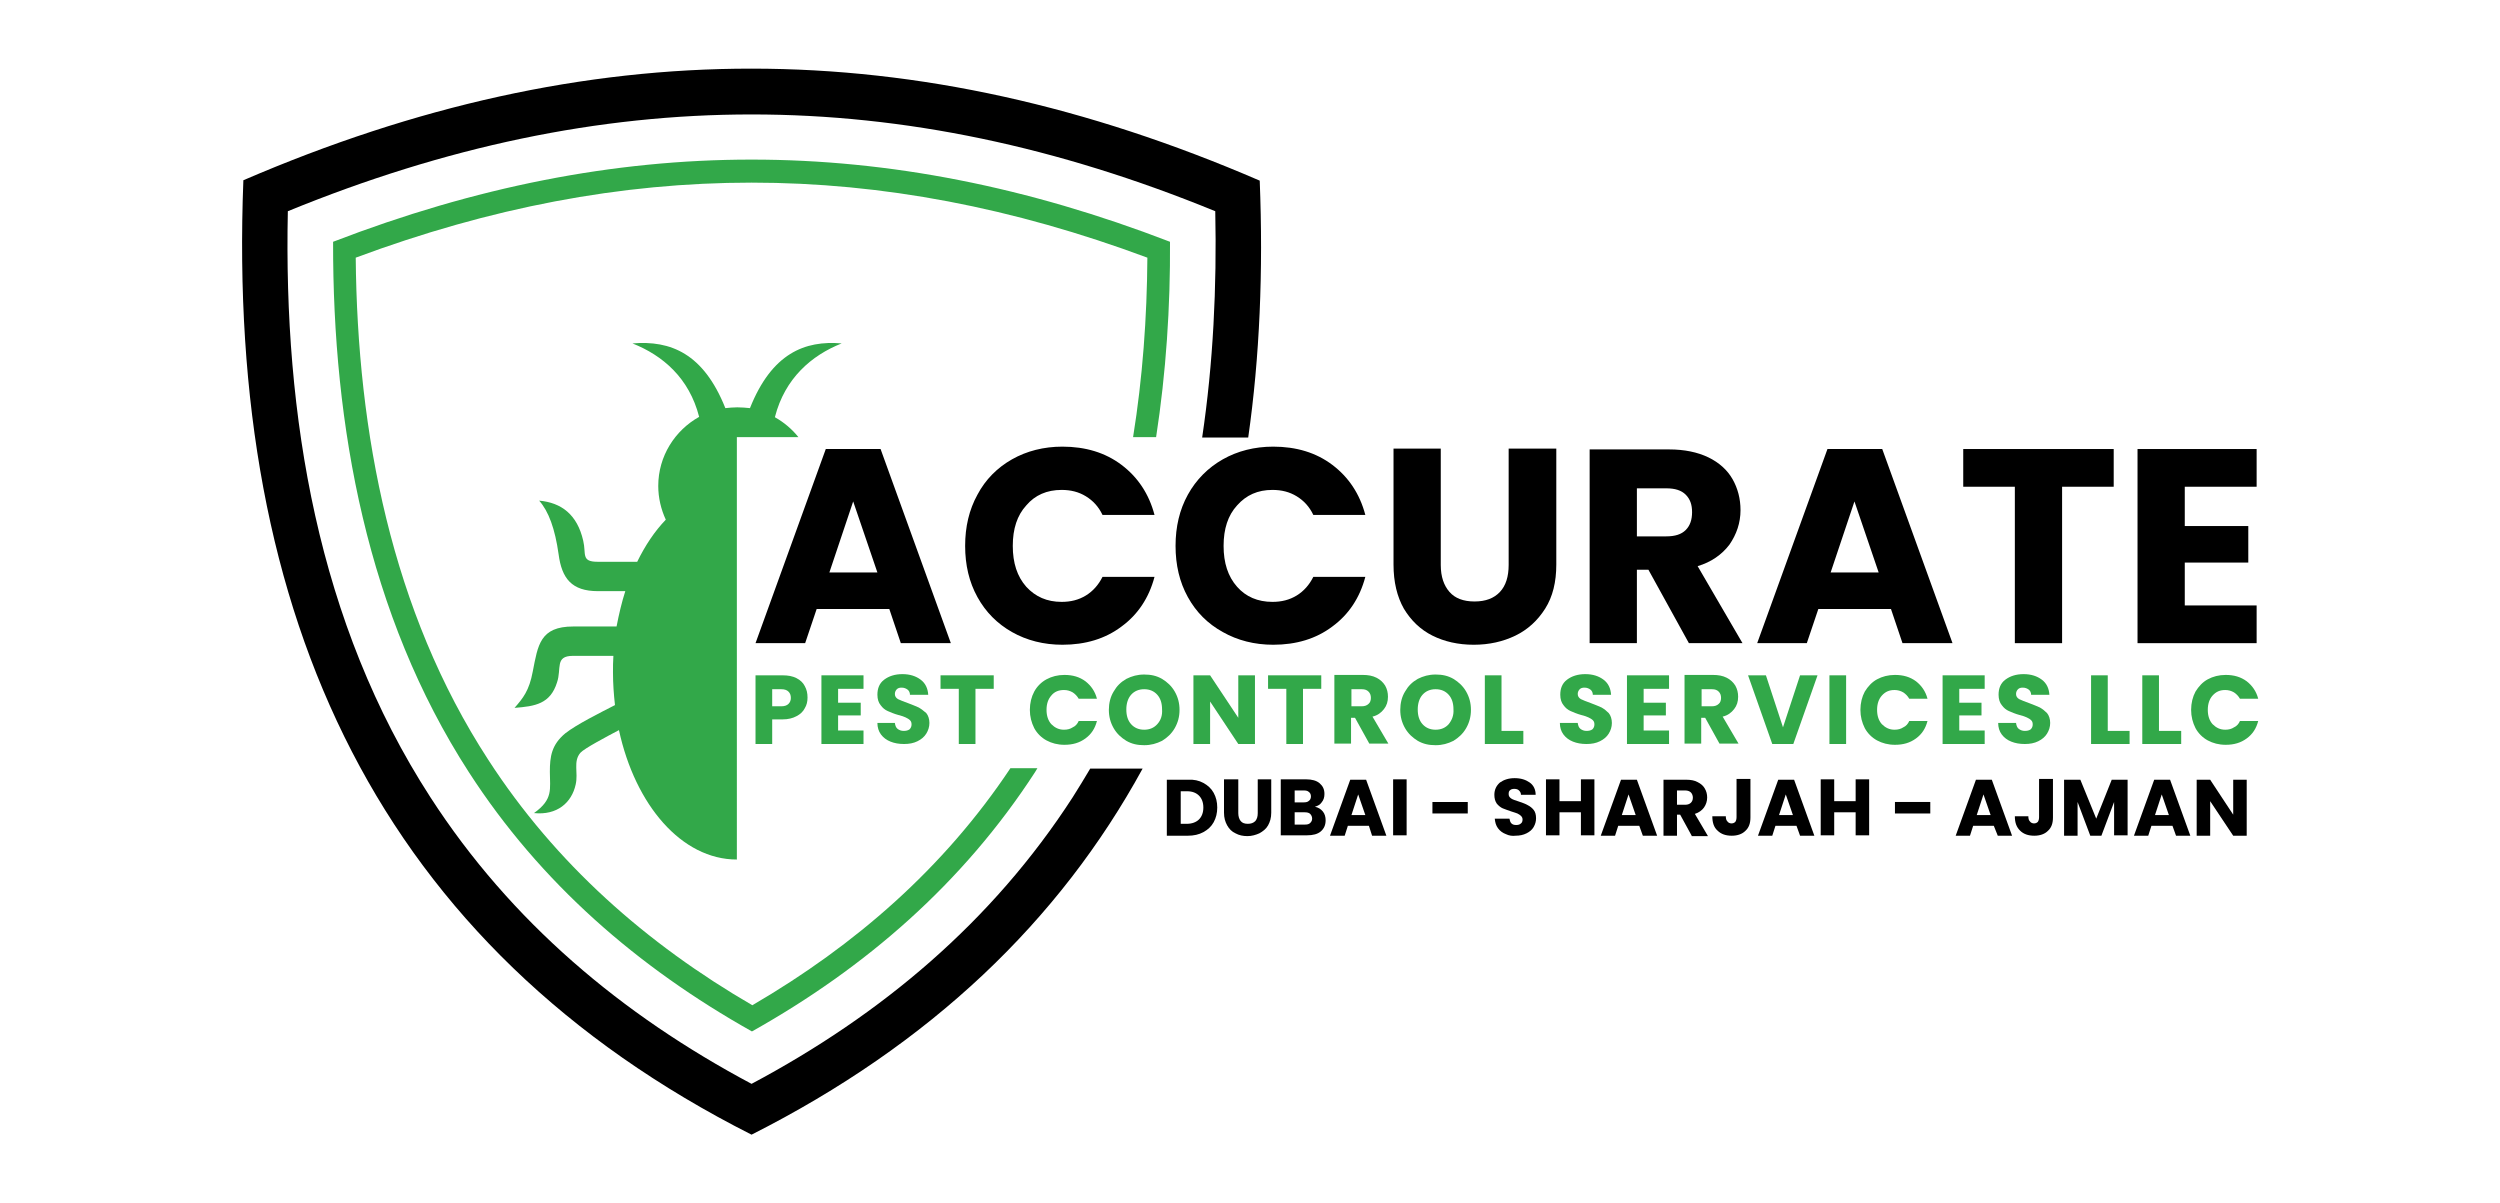 <?xml version="1.0" encoding="utf-8"?>
<!-- Generator: Adobe Illustrator 27.0.0, SVG Export Plug-In . SVG Version: 6.00 Build 0)  -->
<svg version="1.1" id="Layer_1" xmlns="http://www.w3.org/2000/svg" xmlns:xlink="http://www.w3.org/1999/xlink" x="0px" y="0px"
	 viewBox="0 0 629.7 303.1" style="enable-background:new 0 0 629.7 303.1;" xml:space="preserve">
<style type="text/css">
	.st0{fill-rule:evenodd;clip-rule:evenodd;}
	.st1{fill-rule:evenodd;clip-rule:evenodd;fill:#32A849;}
	.st2{fill:#32A849;}
</style>
<g>
	<g>
		<path class="st0" d="M61.3,45.4c-4.3,110.5,34.5,193.1,128,240.4c45.1-22.8,77.5-53.8,98.5-92.2h-13.2c-1.4,2.4-2.9,4.8-4.4,7.2
			c-20.3,31.4-48.2,54.8-80.9,72.2c-32.7-17.4-60.6-40.8-80.9-72.2c-28.4-43.9-37-96.1-35.9-147.6c79.4-32.5,154.2-32.5,233.6,0
			c0.4,19-0.5,38.2-3.3,57h11.6c2.9-20.3,3.8-41.9,2.9-64.7C230.3,7.9,148.3,7.9,61.3,45.4z"/>
		<path class="st1" d="M83.9,60.9c-0.1,46.5,8.6,94,34.2,133.6c18,27.9,42.6,49.2,71.3,65.3c28.7-16.1,53.2-37.4,71.3-65.3l0.6-1
			h-6.8c-16.7,25.1-39.1,44.6-65,59.7c-26.7-15.5-49.6-35.7-66.5-61.8C98.6,153.9,90,109,89.6,64.9c67.7-25.2,131.7-25.2,199.4,0
			c-0.1,15.1-1.2,30.3-3.6,45.2h5.8c2.5-16.2,3.6-32.8,3.5-49.2C223.1,33.3,155.5,33.3,83.9,60.9z"/>
		<path class="st1" d="M188.9,102.8L188.9,102.8c-1-0.1-2.1-0.2-3.2-0.2c-1,0-2,0.1-3,0.2c-5.5-13.8-13.8-17.1-23.4-16.3
			c7.6,3,14.3,8.7,16.8,18.5c-6.1,3.4-10.3,9.9-10.3,17.4c0,3,0.7,5.9,1.9,8.5c-2.8,2.9-5.2,6.5-7.2,10.6h-10c-4.2,0-2.8-2-3.6-5.3
			c-1.5-6.6-5.5-9.6-11.1-10.1c2.4,2.7,4,7.1,4.9,13.5c0.8,6.1,3.3,9.3,9.9,9.3h6.9c-0.9,2.8-1.6,5.8-2.2,8.9h-10.9
			c-8.4,0-8.9,4.7-10.2,11.3c-0.9,4.9-2.5,6.8-4.6,9.2c5.2-0.4,9-1,10.7-6.4c1.2-3.5-0.6-6.7,4-6.7h10.2c-0.1,1.4-0.1,2.8-0.1,4.2
			c0,2.8,0.2,5.5,0.5,8.2c-3.9,2-9.7,4.9-12.5,7.1c-3.5,2.9-3.9,5.9-3.9,9.7c0,4.4,0.9,6.9-4,10.4c5.8,0.6,9.5-2.6,10.5-7.2
			c0.7-3-0.7-5.8,1.2-8c1-1.1,6.5-4,9.7-5.7c4.1,18.9,15.8,32.6,29.7,32.6V110.1h15.5c-1.6-2-3.6-3.7-5.9-5l0-0.1
			c2.5-9.7,9.2-15.5,16.8-18.5C202.7,85.7,194.4,89,188.9,102.8z"/>
		<path d="M208,113.1L190.3,162h12.5l2.9-8.6H224l2.9,8.6h12.6l-17.7-48.9H208z M208.9,144.2l6-17.9l6.1,17.9H208.9z"/>
		<path d="M267.4,123.4c2.3,0,4.3,0.5,6.1,1.6c1.8,1.1,3.2,2.6,4.2,4.7h13.1c-1.4-5.3-4.2-9.5-8.3-12.6c-4.1-3.1-9.1-4.6-14.9-4.6
			c-4.7,0-9,1.1-12.7,3.2c-3.7,2.1-6.7,5.1-8.7,8.9c-2.1,3.8-3.1,8.1-3.1,12.9c0,4.8,1,9.1,3.1,12.9c2.1,3.8,5,6.7,8.7,8.8
			c3.7,2.1,8,3.2,12.7,3.2c5.8,0,10.8-1.5,14.9-4.6c4.1-3,6.9-7.2,8.3-12.5h-13.1c-1,2-2.4,3.6-4.2,4.7c-1.8,1.1-3.8,1.6-6.1,1.6
			c-3.7,0-6.6-1.3-8.9-3.8c-2.3-2.6-3.4-6-3.4-10.3c0-4.3,1.1-7.7,3.4-10.2C260.7,124.7,263.7,123.4,267.4,123.4z"/>
		<path d="M320.5,123.4c2.3,0,4.3,0.5,6.1,1.6c1.8,1.1,3.2,2.6,4.2,4.7h13.1c-1.4-5.3-4.2-9.5-8.3-12.6c-4.1-3.1-9.1-4.6-14.9-4.6
			c-4.7,0-9,1.1-12.7,3.2c-3.7,2.1-6.7,5.1-8.8,8.9c-2.1,3.8-3.1,8.1-3.1,12.9c0,4.8,1,9.1,3.1,12.9c2.1,3.8,5,6.7,8.8,8.8
			c3.7,2.1,8,3.2,12.7,3.2c5.8,0,10.8-1.5,14.9-4.6c4.1-3,6.9-7.2,8.3-12.5h-13.1c-1,2-2.4,3.6-4.2,4.7c-1.8,1.1-3.8,1.6-6.1,1.6
			c-3.7,0-6.7-1.3-8.9-3.8c-2.3-2.6-3.4-6-3.4-10.3c0-4.3,1.1-7.7,3.4-10.2C313.9,124.7,316.8,123.4,320.5,123.4z"/>
		<path d="M380,142.3c0,2.9-0.7,5.2-2.2,6.8c-1.5,1.6-3.6,2.4-6.4,2.4c-2.8,0-4.9-0.8-6.3-2.4c-1.4-1.6-2.2-3.8-2.2-6.8v-29.3H351
			v29.2c0,4.4,0.9,8.1,2.6,11.1c1.8,3,4.2,5.3,7.2,6.8c3,1.5,6.5,2.3,10.4,2.3c3.9,0,7.4-0.8,10.5-2.3c3.1-1.5,5.6-3.8,7.5-6.8
			c1.9-3,2.8-6.7,2.8-11.1v-29.2H380V142.3z"/>
		<path d="M435.6,137.2c1.8-2.6,2.8-5.5,2.8-8.7c0-2.9-0.7-5.5-2-7.8c-1.3-2.3-3.4-4.2-6.1-5.5c-2.7-1.3-6-2-9.9-2h-20V162h11.9
			v-18.5h2.9l10.2,18.5h13.5l-11.3-19.4C431,141.6,433.7,139.7,435.6,137.2z M424.6,133.5c-1.1,1.1-2.7,1.6-4.9,1.6h-7.4V123h7.4
			c2.2,0,3.8,0.5,4.9,1.6c1.1,1.1,1.6,2.5,1.6,4.4C426.2,130.9,425.7,132.4,424.6,133.5z"/>
		<path d="M460.3,113.1L442.6,162h12.5l2.9-8.6h18.3l2.9,8.6h12.6l-17.7-48.9H460.3z M461.1,144.2l6-17.9l6.1,17.9H461.1z"/>
		<polygon points="494.5,122.6 507.5,122.6 507.5,162 519.4,162 519.4,122.6 532.4,122.6 532.4,113.1 494.5,113.1 		"/>
		<polygon points="538.4,162 568.4,162 568.4,152.5 550.3,152.5 550.3,141.7 566.3,141.7 566.3,132.5 550.3,132.5 550.3,122.6 
			568.4,122.6 568.4,113.1 538.4,113.1 		"/>
		<path class="st2" d="M200.6,170.8c-1-0.5-2.1-0.7-3.5-0.7h-6.8v17.3h4.2v-6.2h2.6c1.4,0,2.6-0.3,3.5-0.8c1-0.5,1.7-1.2,2.1-2
			c0.5-0.8,0.7-1.7,0.7-2.7c0-1.1-0.2-2-0.7-2.9C202.3,172,201.6,171.3,200.6,170.8z M198.6,177.3c-0.4,0.4-1,0.6-1.8,0.6h-2.3v-4.3
			h2.3c0.8,0,1.4,0.2,1.8,0.6c0.4,0.4,0.6,0.9,0.6,1.6C199.2,176.4,199,176.9,198.6,177.3z"/>
		<polygon class="st2" points="206.9,187.4 217.5,187.4 217.5,184 211.1,184 211.1,180.2 216.8,180.2 216.8,177 211.1,177 
			211.1,173.5 217.5,173.5 217.5,170.1 206.9,170.1 		"/>
		<path class="st2" d="M231.4,178.2c-0.7-0.3-1.6-0.7-2.7-1.1c-1.1-0.4-1.9-0.7-2.5-1c-0.5-0.3-0.8-0.7-0.8-1.3
			c0-0.5,0.2-0.9,0.5-1.2c0.3-0.3,0.7-0.4,1.2-0.4c0.6,0,1.1,0.2,1.5,0.5c0.4,0.3,0.6,0.8,0.6,1.3h4.6c-0.1-1.6-0.7-2.9-1.9-3.8
			c-1.2-0.9-2.7-1.4-4.6-1.4c-1.9,0-3.4,0.5-4.6,1.4c-1.2,0.9-1.7,2.2-1.7,3.8c0,1.1,0.3,2,0.8,2.6c0.5,0.7,1.1,1.2,1.8,1.5
			c0.7,0.3,1.6,0.7,2.7,1c0.8,0.2,1.4,0.4,1.8,0.6c0.4,0.2,0.8,0.4,1.1,0.7c0.3,0.3,0.4,0.6,0.4,1.1c0,0.5-0.2,0.9-0.5,1.2
			c-0.4,0.3-0.9,0.4-1.5,0.4c-0.6,0-1.1-0.2-1.5-0.5c-0.4-0.3-0.6-0.8-0.7-1.5H221c0,1.1,0.3,2.1,0.9,2.9c0.6,0.8,1.4,1.4,2.4,1.8
			c1,0.4,2.1,0.6,3.4,0.6c1.3,0,2.4-0.2,3.4-0.7c1-0.5,1.7-1.1,2.2-1.9c0.5-0.8,0.8-1.7,0.8-2.7c0-1-0.3-1.9-0.8-2.5
			C232.7,179.1,232.1,178.6,231.4,178.2z"/>
		<polygon class="st2" points="236.9,173.5 241.5,173.5 241.5,187.4 245.7,187.4 245.7,173.5 250.3,173.5 250.3,170.1 236.9,170.1 
					"/>
		<path class="st2" d="M268,173.8c0.8,0,1.5,0.2,2.2,0.6c0.6,0.4,1.1,0.9,1.5,1.6h4.6c-0.5-1.9-1.5-3.3-2.9-4.4
			c-1.5-1.1-3.2-1.6-5.3-1.6c-1.7,0-3.2,0.4-4.5,1.1c-1.3,0.7-2.4,1.8-3.1,3.1s-1.1,2.9-1.1,4.6c0,1.7,0.4,3.2,1.1,4.6
			c0.7,1.3,1.8,2.4,3.1,3.1c1.3,0.7,2.8,1.1,4.5,1.1c2.1,0,3.8-0.5,5.3-1.6c1.5-1.1,2.4-2.5,2.9-4.4h-4.6c-0.3,0.7-0.8,1.3-1.5,1.6
			c-0.6,0.4-1.3,0.6-2.2,0.6c-1.3,0-2.3-0.5-3.2-1.4c-0.8-0.9-1.2-2.1-1.2-3.6c0-1.5,0.4-2.7,1.2-3.6
			C265.6,174.2,266.7,173.8,268,173.8z"/>
		<path class="st2" d="M292.7,171c-1.4-0.8-2.8-1.1-4.5-1.1s-3.1,0.4-4.5,1.1c-1.4,0.8-2.4,1.8-3.2,3.2c-0.8,1.3-1.2,2.9-1.2,4.6
			c0,1.7,0.4,3.2,1.2,4.6c0.8,1.4,1.9,2.4,3.2,3.2c1.4,0.8,2.8,1.1,4.5,1.1s3.1-0.4,4.5-1.1c1.3-0.8,2.4-1.8,3.2-3.2
			c0.8-1.4,1.2-2.9,1.2-4.6c0-1.7-0.4-3.2-1.2-4.6C295.1,172.8,294,171.8,292.7,171z M291.5,182.4c-0.8,0.9-1.9,1.4-3.3,1.4
			c-1.4,0-2.5-0.5-3.3-1.4c-0.8-0.9-1.2-2.1-1.2-3.7c0-1.5,0.4-2.8,1.2-3.7c0.8-0.9,1.9-1.4,3.3-1.4c1.4,0,2.5,0.5,3.3,1.4
			c0.8,0.9,1.2,2.1,1.2,3.7C292.8,180.2,292.4,181.4,291.5,182.4z"/>
		<polygon class="st2" points="311.9,180.8 304.8,170.1 300.6,170.1 300.6,187.4 304.8,187.4 304.8,176.7 311.9,187.4 316.1,187.4 
			316.1,170.1 311.9,170.1 		"/>
		<polygon class="st2" points="319.4,173.5 324,173.5 324,187.4 328.2,187.4 328.2,173.5 332.8,173.5 332.8,170.1 319.4,170.1 		"/>
		<path class="st2" d="M348.6,178.6c0.7-0.9,1-1.9,1-3.1c0-1-0.2-1.9-0.7-2.8c-0.5-0.8-1.2-1.5-2.2-2c-1-0.5-2.1-0.7-3.5-0.7h-7.1
			v17.3h4.2v-6.5h1l3.6,6.5h4.8l-4-6.8C347,180.2,347.9,179.5,348.6,178.6z M344.7,177.3c-0.4,0.4-1,0.6-1.7,0.6h-2.6v-4.3h2.6
			c0.8,0,1.3,0.2,1.7,0.6c0.4,0.4,0.6,0.9,0.6,1.6C345.3,176.4,345.1,177,344.7,177.3z"/>
		<path class="st2" d="M366.1,171c-1.4-0.8-2.8-1.1-4.5-1.1s-3.1,0.4-4.5,1.1c-1.4,0.8-2.4,1.8-3.2,3.2c-0.8,1.3-1.2,2.9-1.2,4.6
			c0,1.7,0.4,3.2,1.2,4.6c0.8,1.4,1.9,2.4,3.2,3.2c1.4,0.8,2.8,1.1,4.5,1.1s3.1-0.4,4.5-1.1c1.3-0.8,2.4-1.8,3.2-3.2
			c0.8-1.4,1.2-2.9,1.2-4.6c0-1.7-0.4-3.2-1.2-4.6C368.5,172.8,367.4,171.8,366.1,171z M364.9,182.4c-0.8,0.9-1.9,1.4-3.3,1.4
			c-1.4,0-2.5-0.5-3.3-1.4c-0.8-0.9-1.2-2.1-1.2-3.7c0-1.5,0.4-2.8,1.2-3.7c0.8-0.9,1.9-1.4,3.3-1.4c1.4,0,2.5,0.5,3.3,1.4
			s1.2,2.1,1.2,3.7C366.2,180.2,365.7,181.4,364.9,182.4z"/>
		<polygon class="st2" points="378.2,170.1 374,170.1 374,187.4 383.7,187.4 383.7,184.1 378.2,184.1 		"/>
		<path class="st2" d="M403.4,178.2c-0.7-0.3-1.6-0.7-2.7-1.1c-1.1-0.4-1.9-0.7-2.5-1c-0.5-0.3-0.8-0.7-0.8-1.3
			c0-0.5,0.2-0.9,0.5-1.2c0.3-0.3,0.7-0.4,1.2-0.4c0.6,0,1.1,0.2,1.5,0.5c0.4,0.3,0.6,0.8,0.6,1.3h4.6c-0.1-1.6-0.7-2.9-1.9-3.8
			c-1.2-0.9-2.7-1.4-4.6-1.4c-1.9,0-3.4,0.5-4.6,1.4c-1.2,0.9-1.7,2.2-1.7,3.8c0,1.1,0.3,2,0.8,2.6c0.5,0.7,1.1,1.2,1.8,1.5
			c0.7,0.3,1.6,0.7,2.7,1c0.8,0.2,1.4,0.4,1.8,0.6c0.4,0.2,0.8,0.4,1.1,0.7c0.3,0.3,0.4,0.6,0.4,1.1c0,0.5-0.2,0.9-0.5,1.2
			c-0.4,0.3-0.9,0.4-1.5,0.4c-0.6,0-1.1-0.2-1.5-0.5c-0.4-0.3-0.6-0.8-0.7-1.5h-4.5c0,1.1,0.3,2.1,0.9,2.9c0.6,0.8,1.4,1.4,2.4,1.8
			c1,0.4,2.1,0.6,3.4,0.6c1.3,0,2.4-0.2,3.4-0.7c1-0.5,1.7-1.1,2.2-1.9c0.5-0.8,0.8-1.7,0.8-2.7c0-1-0.3-1.9-0.8-2.5
			C404.7,179.1,404.1,178.6,403.4,178.2z"/>
		<polygon class="st2" points="409.8,187.4 420.4,187.4 420.4,184 414,184 414,180.2 419.6,180.2 419.6,177 414,177 414,173.5 
			420.4,173.5 420.4,170.1 409.8,170.1 		"/>
		<path class="st2" d="M436.8,178.6c0.7-0.9,1-1.9,1-3.1c0-1-0.2-1.9-0.7-2.8c-0.5-0.8-1.2-1.5-2.2-2c-1-0.5-2.1-0.7-3.5-0.7h-7.1
			v17.3h4.2v-6.5h1l3.6,6.5h4.8l-4-6.8C435.2,180.2,436.1,179.5,436.8,178.6z M432.9,177.3c-0.4,0.4-1,0.6-1.7,0.6h-2.6v-4.3h2.6
			c0.8,0,1.3,0.2,1.7,0.6c0.4,0.4,0.6,0.9,0.6,1.6C433.5,176.4,433.3,177,432.9,177.3z"/>
		<polygon class="st2" points="449.1,183.2 444.8,170.1 440.3,170.1 446.4,187.4 451.7,187.4 457.8,170.1 453.4,170.1 		"/>
		<rect x="460.8" y="170.1" class="st2" width="4.2" height="17.3"/>
		<path class="st2" d="M477.2,173.8c0.8,0,1.5,0.2,2.2,0.6c0.6,0.4,1.1,0.9,1.5,1.6h4.6c-0.5-1.9-1.5-3.3-2.9-4.4
			c-1.5-1.1-3.2-1.6-5.3-1.6c-1.7,0-3.2,0.4-4.5,1.1c-1.3,0.7-2.3,1.8-3.1,3.1c-0.7,1.3-1.1,2.9-1.1,4.6c0,1.7,0.4,3.2,1.1,4.6
			c0.7,1.3,1.8,2.4,3.1,3.1c1.3,0.7,2.8,1.1,4.5,1.1c2.1,0,3.8-0.5,5.3-1.6c1.5-1.1,2.4-2.5,2.9-4.4h-4.6c-0.3,0.7-0.8,1.3-1.5,1.6
			c-0.6,0.4-1.3,0.6-2.2,0.6c-1.3,0-2.3-0.5-3.2-1.4c-0.8-0.9-1.2-2.1-1.2-3.6c0-1.5,0.4-2.7,1.2-3.6
			C474.9,174.2,475.9,173.8,477.2,173.8z"/>
		<polygon class="st2" points="489.3,187.4 499.9,187.4 499.9,184 493.5,184 493.5,180.2 499.1,180.2 499.1,177 493.5,177 
			493.5,173.5 499.9,173.5 499.9,170.1 489.3,170.1 		"/>
		<path class="st2" d="M513.8,178.2c-0.7-0.3-1.6-0.7-2.7-1.1c-1.1-0.4-1.9-0.7-2.5-1c-0.5-0.3-0.8-0.7-0.8-1.3
			c0-0.5,0.2-0.9,0.5-1.2c0.3-0.3,0.7-0.4,1.2-0.4c0.6,0,1.1,0.2,1.5,0.5c0.4,0.3,0.6,0.8,0.6,1.3h4.6c-0.1-1.6-0.7-2.9-1.9-3.8
			c-1.2-0.9-2.7-1.4-4.6-1.4c-1.9,0-3.4,0.5-4.6,1.4c-1.2,0.9-1.7,2.2-1.7,3.8c0,1.1,0.3,2,0.8,2.6c0.5,0.7,1.1,1.2,1.8,1.5
			c0.7,0.3,1.6,0.7,2.7,1c0.8,0.2,1.4,0.4,1.8,0.6c0.4,0.2,0.8,0.4,1.1,0.7c0.3,0.3,0.4,0.6,0.4,1.1c0,0.5-0.2,0.9-0.5,1.2
			c-0.4,0.3-0.9,0.4-1.5,0.4c-0.6,0-1.1-0.2-1.5-0.5c-0.4-0.3-0.6-0.8-0.7-1.5h-4.5c0,1.1,0.3,2.1,0.9,2.9c0.6,0.8,1.4,1.4,2.4,1.8
			c1,0.4,2.1,0.6,3.4,0.6c1.3,0,2.4-0.2,3.4-0.7c1-0.5,1.7-1.1,2.2-1.9c0.5-0.8,0.8-1.7,0.8-2.7c0-1-0.3-1.9-0.8-2.5
			C515.1,179.1,514.5,178.6,513.8,178.2z"/>
		<polygon class="st2" points="530.9,170.1 526.7,170.1 526.7,187.4 536.4,187.4 536.4,184.1 530.9,184.1 		"/>
		<polygon class="st2" points="543.8,170.1 539.6,170.1 539.6,187.4 549.4,187.4 549.4,184.1 543.8,184.1 		"/>
		<path class="st2" d="M560.5,173.8c0.8,0,1.5,0.2,2.2,0.6c0.6,0.4,1.1,0.9,1.5,1.6h4.6c-0.5-1.9-1.5-3.3-2.9-4.4
			c-1.5-1.1-3.2-1.6-5.3-1.6c-1.7,0-3.2,0.4-4.5,1.1c-1.3,0.7-2.3,1.8-3.1,3.1c-0.7,1.3-1.1,2.9-1.1,4.6c0,1.7,0.4,3.2,1.1,4.6
			c0.7,1.3,1.8,2.4,3.1,3.1c1.3,0.7,2.8,1.1,4.5,1.1c2.1,0,3.8-0.5,5.3-1.6c1.5-1.1,2.4-2.5,2.9-4.4h-4.6c-0.3,0.7-0.8,1.3-1.5,1.6
			c-0.6,0.4-1.3,0.6-2.2,0.6c-1.3,0-2.3-0.5-3.2-1.4c-0.8-0.9-1.2-2.1-1.2-3.6c0-1.5,0.4-2.7,1.2-3.6
			C558.2,174.2,559.2,173.8,560.5,173.8z"/>
	</g>
	<g>
		<path d="M303.1,197.2c1.1,0.6,2,1.4,2.6,2.5c0.6,1.1,0.9,2.3,0.9,3.7c0,1.4-0.3,2.6-0.9,3.7c-0.6,1.1-1.5,1.9-2.6,2.5
			c-1.1,0.6-2.4,0.9-3.9,0.9h-5.3v-14.1h5.3C300.7,196.3,302,196.6,303.1,197.2z M302,206.4c0.7-0.7,1.1-1.7,1.1-3
			c0-1.3-0.4-2.3-1.1-3c-0.7-0.7-1.7-1.1-3-1.1h-1.6v8.2h1.6C300.2,207.5,301.3,207.1,302,206.4z"/>
		<path d="M311.9,196.3v8.5c0,0.8,0.2,1.5,0.6,2c0.4,0.5,1,0.7,1.8,0.7c0.8,0,1.4-0.2,1.9-0.7c0.4-0.5,0.6-1.1,0.6-2v-8.5h3.4v8.4
			c0,1.3-0.3,2.3-0.8,3.2c-0.5,0.9-1.3,1.5-2.2,2c-0.9,0.4-1.9,0.7-3,0.7s-2.1-0.2-3-0.7c-0.9-0.4-1.6-1.1-2.1-2
			c-0.5-0.9-0.8-1.9-0.8-3.2v-8.4H311.9z"/>
		<path d="M333.2,204.4c0.5,0.6,0.7,1.4,0.7,2.2c0,1.2-0.4,2.1-1.2,2.8c-0.8,0.7-2,1-3.5,1h-6.6v-14.1h6.4c1.4,0,2.6,0.3,3.4,1
			c0.8,0.7,1.2,1.5,1.2,2.7c0,0.8-0.2,1.5-0.7,2.1c-0.4,0.6-1,0.9-1.7,1.1C332.1,203.4,332.7,203.8,333.2,204.4z M326.1,202.1h2.3
			c0.6,0,1-0.1,1.3-0.4c0.3-0.2,0.5-0.6,0.5-1.1c0-0.5-0.2-0.9-0.5-1.1c-0.3-0.3-0.7-0.4-1.3-0.4h-2.3V202.1z M330,207.3
			c0.3-0.3,0.5-0.6,0.5-1.1c0-0.5-0.2-0.9-0.5-1.2c-0.3-0.3-0.8-0.4-1.4-0.4h-2.5v3.1h2.5C329.3,207.7,329.7,207.6,330,207.3z"/>
		<path d="M344.8,208h-5.3l-0.8,2.5H335l5.1-14.1h4l5.1,14.1h-3.6L344.8,208z M343.9,205.3l-1.8-5.2l-1.7,5.2H343.9z"/>
		<path d="M354.3,196.3v14.1h-3.4v-14.1H354.3z"/>
		<path d="M369.7,202v2.9h-8.9V202H369.7z"/>
		<path d="M379.3,210.1c-0.8-0.3-1.5-0.8-2-1.5s-0.7-1.4-0.8-2.4h3.7c0.1,0.5,0.2,0.9,0.5,1.2c0.3,0.3,0.7,0.4,1.2,0.4
			c0.5,0,0.9-0.1,1.2-0.4c0.3-0.2,0.4-0.6,0.4-1c0-0.3-0.1-0.6-0.4-0.9c-0.2-0.2-0.5-0.4-0.9-0.6c-0.3-0.1-0.8-0.3-1.5-0.5
			c-0.9-0.3-1.7-0.6-2.2-0.8s-1.1-0.7-1.5-1.2c-0.4-0.6-0.6-1.3-0.6-2.2c0-1.3,0.5-2.3,1.4-3.1c1-0.7,2.2-1.1,3.7-1.1
			c1.6,0,2.8,0.4,3.8,1.1c1,0.7,1.5,1.8,1.5,3.1h-3.7c0-0.5-0.2-0.8-0.5-1.1c-0.3-0.3-0.7-0.4-1.2-0.4c-0.4,0-0.8,0.1-1,0.3
			c-0.3,0.2-0.4,0.5-0.4,1c0,0.5,0.2,0.8,0.6,1.1c0.4,0.3,1.1,0.5,2,0.8c0.9,0.3,1.7,0.6,2.2,0.9c0.6,0.3,1.1,0.7,1.5,1.2
			c0.4,0.5,0.6,1.2,0.6,2.1c0,0.8-0.2,1.5-0.6,2.2c-0.4,0.7-1,1.2-1.8,1.6c-0.8,0.4-1.7,0.6-2.8,0.6
			C381,210.6,380.1,210.5,379.3,210.1z"/>
		<path d="M401.6,196.3v14.1h-3.4v-5.8h-5.4v5.8h-3.4v-14.1h3.4v5.5h5.4v-5.5H401.6z"/>
		<path d="M412.9,208h-5.3l-0.8,2.5h-3.6l5.1-14.1h4l5.1,14.1h-3.6L412.9,208z M412,205.3l-1.8-5.2l-1.7,5.2H412z"/>
		<path d="M426.1,210.5l-2.9-5.3h-0.8v5.3h-3.4v-14.1h5.8c1.1,0,2.1,0.2,2.8,0.6c0.8,0.4,1.4,0.9,1.8,1.6c0.4,0.7,0.6,1.4,0.6,2.3
			c0,0.9-0.3,1.8-0.8,2.5c-0.5,0.7-1.3,1.3-2.3,1.6l3.3,5.6H426.1z M422.4,202.7h2.1c0.6,0,1.1-0.2,1.4-0.5c0.3-0.3,0.5-0.7,0.5-1.3
			c0-0.5-0.2-1-0.5-1.3c-0.3-0.3-0.8-0.5-1.4-0.5h-2.1V202.7z"/>
		<path d="M440.9,196.3v9.6c0,1.5-0.4,2.6-1.3,3.4c-0.8,0.8-2,1.2-3.4,1.2c-1.5,0-2.7-0.4-3.6-1.3c-0.9-0.8-1.3-2-1.3-3.6h3.4
			c0,0.6,0.1,1,0.4,1.3c0.2,0.3,0.6,0.5,1,0.5c0.4,0,0.7-0.1,1-0.4c0.2-0.3,0.3-0.7,0.3-1.2v-9.6H440.9z"/>
		<path d="M452.5,208h-5.3l-0.8,2.5h-3.6l5.1-14.1h4l5.1,14.1h-3.6L452.5,208z M451.6,205.3l-1.8-5.2l-1.7,5.2H451.6z"/>
		<path d="M470.8,196.3v14.1h-3.4v-5.8H462v5.8h-3.4v-14.1h3.4v5.5h5.4v-5.5H470.8z"/>
		<path d="M486.2,202v2.9h-8.9V202H486.2z"/>
		<path d="M502.2,208H497l-0.8,2.5h-3.6l5.1-14.1h4l5.1,14.1h-3.6L502.2,208z M501.4,205.3l-1.8-5.2l-1.7,5.2H501.4z"/>
		<path d="M517.1,196.3v9.6c0,1.5-0.4,2.6-1.3,3.4c-0.8,0.8-2,1.2-3.4,1.2c-1.5,0-2.7-0.4-3.6-1.3s-1.3-2-1.3-3.6h3.4
			c0,0.6,0.1,1,0.4,1.3c0.2,0.3,0.6,0.5,1,0.5c0.4,0,0.7-0.1,1-0.4c0.2-0.3,0.3-0.7,0.3-1.2v-9.6H517.1z"/>
		<path d="M535.9,196.3v14.1h-3.4V202l-3.2,8.5h-2.8l-3.2-8.5v8.5h-3.4v-14.1h4.1l4,9.8l3.9-9.8H535.9z"/>
		<path d="M547.2,208h-5.3l-0.8,2.5h-3.6l5.1-14.1h4l5.1,14.1h-3.6L547.2,208z M546.3,205.3l-1.8-5.2l-1.7,5.2H546.3z"/>
		<path d="M565.9,210.5h-3.4l-5.8-8.7v8.7h-3.4v-14.1h3.4l5.8,8.8v-8.8h3.4V210.5z"/>
	</g>
</g>
</svg>
